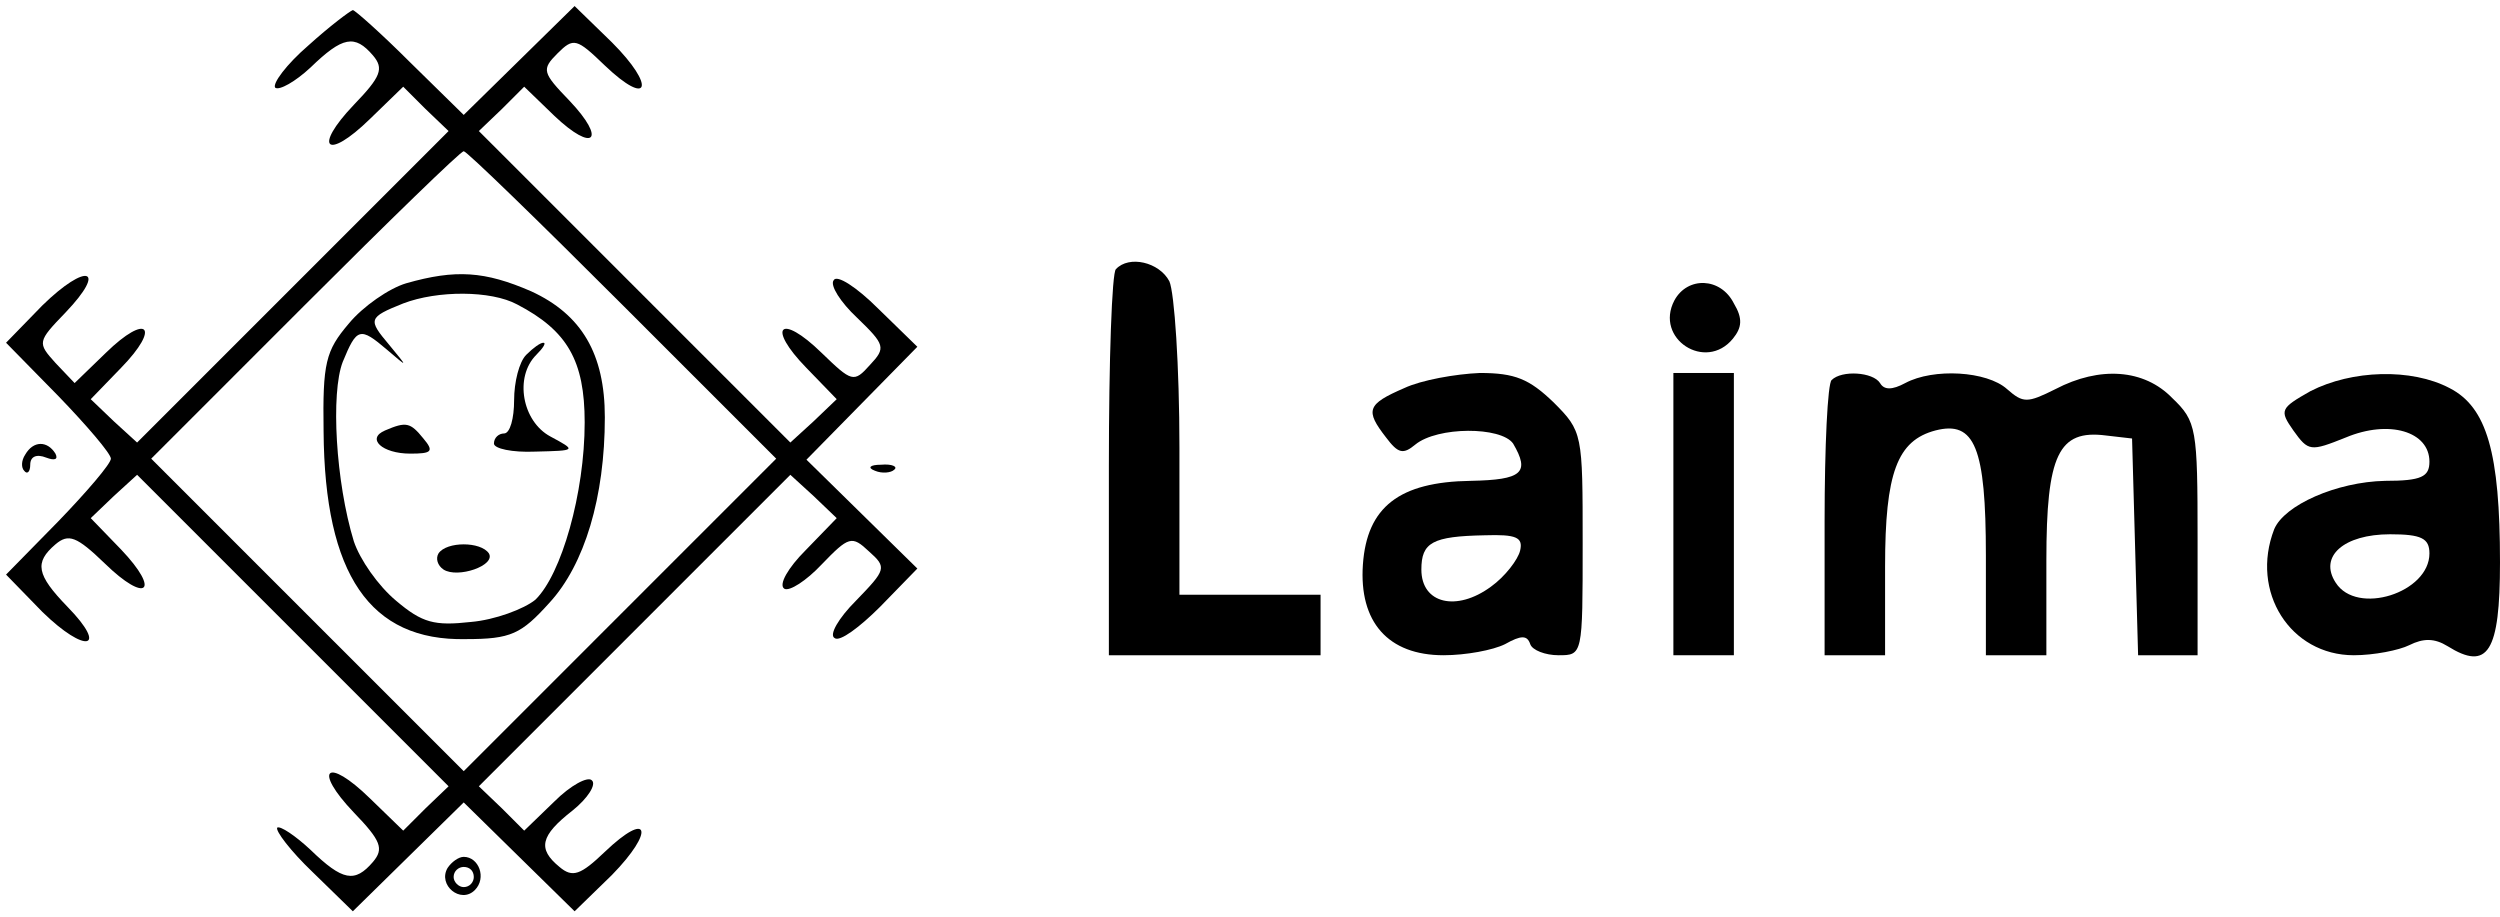 <?xml version="1.0" standalone="no"?>
<!DOCTYPE svg PUBLIC "-//W3C//DTD SVG 20010904//EN"
 "http://www.w3.org/TR/2001/REC-SVG-20010904/DTD/svg10.dtd">
<svg version="1.0" xmlns="http://www.w3.org/2000/svg"
 width="248pt" height="91pt" viewBox="0 0 248 91"
 preserveAspectRatio="xMidYMid meet">

<g transform="translate(0,91) scale(0.1,-0.1)"
fill="#000000" stroke="none">
<path d="M306 865 c-22 -19 -36 -38 -33 -42 4 -3 20 6 35 20 32 31 44 33 62
12 11 -13 8 -21 -19 -49 -41 -43 -27 -56 16 -14 l33 32 22 -22 23 -22 -155
-155 -154 -154 -23 21 -23 22 30 31 c40 41 26 55 -15 15 l-31 -30 -19 20 c-18
20 -18 21 10 50 42 44 21 50 -23 7 l-36 -37 52 -53 c28 -29 52 -57 52 -62 0
-5 -24 -33 -52 -62 l-52 -53 36 -37 c43 -42 66 -37 25 5 -31 32 -33 44 -12 62
13 11 21 8 49 -19 41 -40 56 -28 16 14 l-30 31 23 22 23 21 154 -154 155 -155
-23 -22 -22 -22 -33 32 c-43 42 -57 29 -16 -14 27 -28 30 -36 19 -49 -18 -21
-30 -19 -62 12 -15 14 -30 24 -33 22 -2 -3 13 -23 35 -44 l40 -39 55 54 55 54
55 -54 55 -54 37 36 c43 44 37 65 -7 23 -24 -23 -32 -26 -45 -15 -22 18 -19
31 13 56 15 12 24 26 19 30 -4 4 -21 -5 -37 -21 l-30 -29 -22 22 -23 22 155
155 154 154 23 -21 23 -22 -31 -32 c-17 -17 -27 -34 -21 -38 5 -3 22 8 37 24
27 28 30 29 47 13 18 -16 17 -18 -13 -49 -17 -17 -27 -34 -21 -37 5 -4 25 11
45 31 l37 38 -55 54 -55 54 55 56 55 56 -39 38 c-21 21 -41 34 -44 28 -4 -5 7
-22 23 -37 28 -27 29 -30 13 -47 -16 -18 -18 -17 -48 12 -41 40 -55 26 -15
-15 l30 -31 -23 -22 -23 -21 -154 154 -155 155 23 22 22 22 30 -29 c39 -37 52
-24 15 15 -27 28 -28 31 -12 47 16 16 19 15 47 -12 44 -42 51 -21 7 23 l-37
36 -55 -54 -55 -54 -53 52 c-29 29 -55 52 -57 52 -3 -1 -23 -16 -44 -35z m312
-258 l152 -152 -155 -155 -155 -155 -155 155 -155 155 152 152 c84 84 155 153
158 153 3 0 74 -69 158 -153z"/>
<path d="M403 629 c-17 -5 -43 -23 -57 -40 -23 -27 -26 -39 -25 -107 1 -142
46 -208 141 -206 45 0 55 5 83 36 35 38 55 105 55 184 0 63 -23 102 -73 125
-46 20 -75 22 -124 8z m110 -21 c50 -26 67 -56 67 -117 0 -70 -23 -151 -49
-176 -11 -9 -40 -20 -64 -22 -36 -4 -48 -1 -74 21 -18 15 -36 41 -42 59 -18
59 -23 147 -11 178 14 34 17 35 44 12 21 -18 21 -18 2 5 -21 25 -21 27 14 41
34 13 87 13 113 -1z"/>
<path d="M522 558 c-7 -7 -12 -27 -12 -45 0 -18 -4 -33 -10 -33 -5 0 -10 -4
-10 -10 0 -5 18 -9 41 -8 41 1 41 1 15 15 -28 15 -36 59 -14 81 7 7 10 12 7
12 -3 0 -10 -5 -17 -12z"/>
<path d="M382 483 c-19 -8 -3 -23 25 -23 21 0 24 2 13 15 -13 16 -17 17 -38 8z"/>
<path d="M435 361 c-3 -5 -1 -12 5 -16 14 -9 52 4 45 16 -8 12 -42 12 -50 0z"/>
<path d="M1107 643 c-4 -3 -7 -91 -7 -195 l0 -188 105 0 105 0 0 30 0 30 -70
0 -70 0 0 146 c0 81 -5 154 -10 165 -10 19 -40 26 -53 12z"/>
<path d="M1661 612 c-20 -38 31 -71 58 -38 9 11 10 20 1 35 -13 26 -46 27 -59
3z"/>
<path d="M1393 525 c-37 -16 -39 -22 -18 -49 12 -16 17 -17 29 -7 22 18 85 18
97 1 17 -29 9 -36 -42 -37 -71 -1 -103 -26 -107 -83 -4 -57 25 -90 80 -90 22
0 49 5 61 11 16 9 22 9 25 0 2 -6 15 -11 28 -11 24 0 24 0 24 111 0 109 0 111
-29 140 -24 23 -38 29 -73 29 -24 -1 -58 -7 -75 -15z m115 -161 c-2 -9 -15
-26 -29 -36 -34 -25 -69 -17 -69 17 0 27 11 33 63 34 31 1 38 -2 35 -15z"/>
<path d="M1660 400 l0 -140 30 0 30 0 0 140 0 140 -30 0 -30 0 0 -140z"/>
<path d="M1817 533 c-4 -3 -7 -66 -7 -140 l0 -133 30 0 30 0 0 88 c0 93 12
125 50 135 39 10 50 -17 50 -124 l0 -99 30 0 30 0 0 94 c0 105 12 130 59 124
l26 -3 3 -107 3 -108 29 0 30 0 0 115 c0 110 -1 117 -25 140 -28 29 -72 32
-116 9 -28 -14 -32 -14 -48 0 -20 18 -73 21 -101 6 -13 -7 -21 -7 -25 0 -7 11
-38 13 -48 3z"/>
<path d="M2292 522 c-30 -17 -31 -19 -17 -39 15 -21 17 -21 52 -7 43 18 83 6
83 -24 0 -15 -8 -19 -44 -19 -48 -1 -100 -24 -110 -48 -24 -62 16 -125 79
-125 20 0 45 5 55 10 14 7 25 7 38 -1 40 -25 52 -6 52 83 0 109 -13 154 -50
173 -38 20 -97 18 -138 -3z m118 -161 c0 -39 -72 -62 -93 -29 -17 26 8 48 54
48 31 0 39 -4 39 -19z"/>
<path d="M25 459 c-4 -6 -4 -13 -1 -16 3 -4 6 -1 6 6 0 8 6 11 16 7 8 -3 12
-2 9 4 -8 13 -22 13 -30 -1z"/>
<path d="M868 443 c7 -3 16 -2 19 1 4 3 -2 6 -13 5 -11 0 -14 -3 -6 -6z"/>
<path d="M444 49 c-10 -17 13 -36 27 -22 12 12 4 33 -11 33 -5 0 -12 -5 -16
-11z m26 -9 c0 -5 -4 -10 -10 -10 -5 0 -10 5 -10 10 0 6 5 10 10 10 6 0 10 -4
10 -10z"/>
</g>
</svg>
